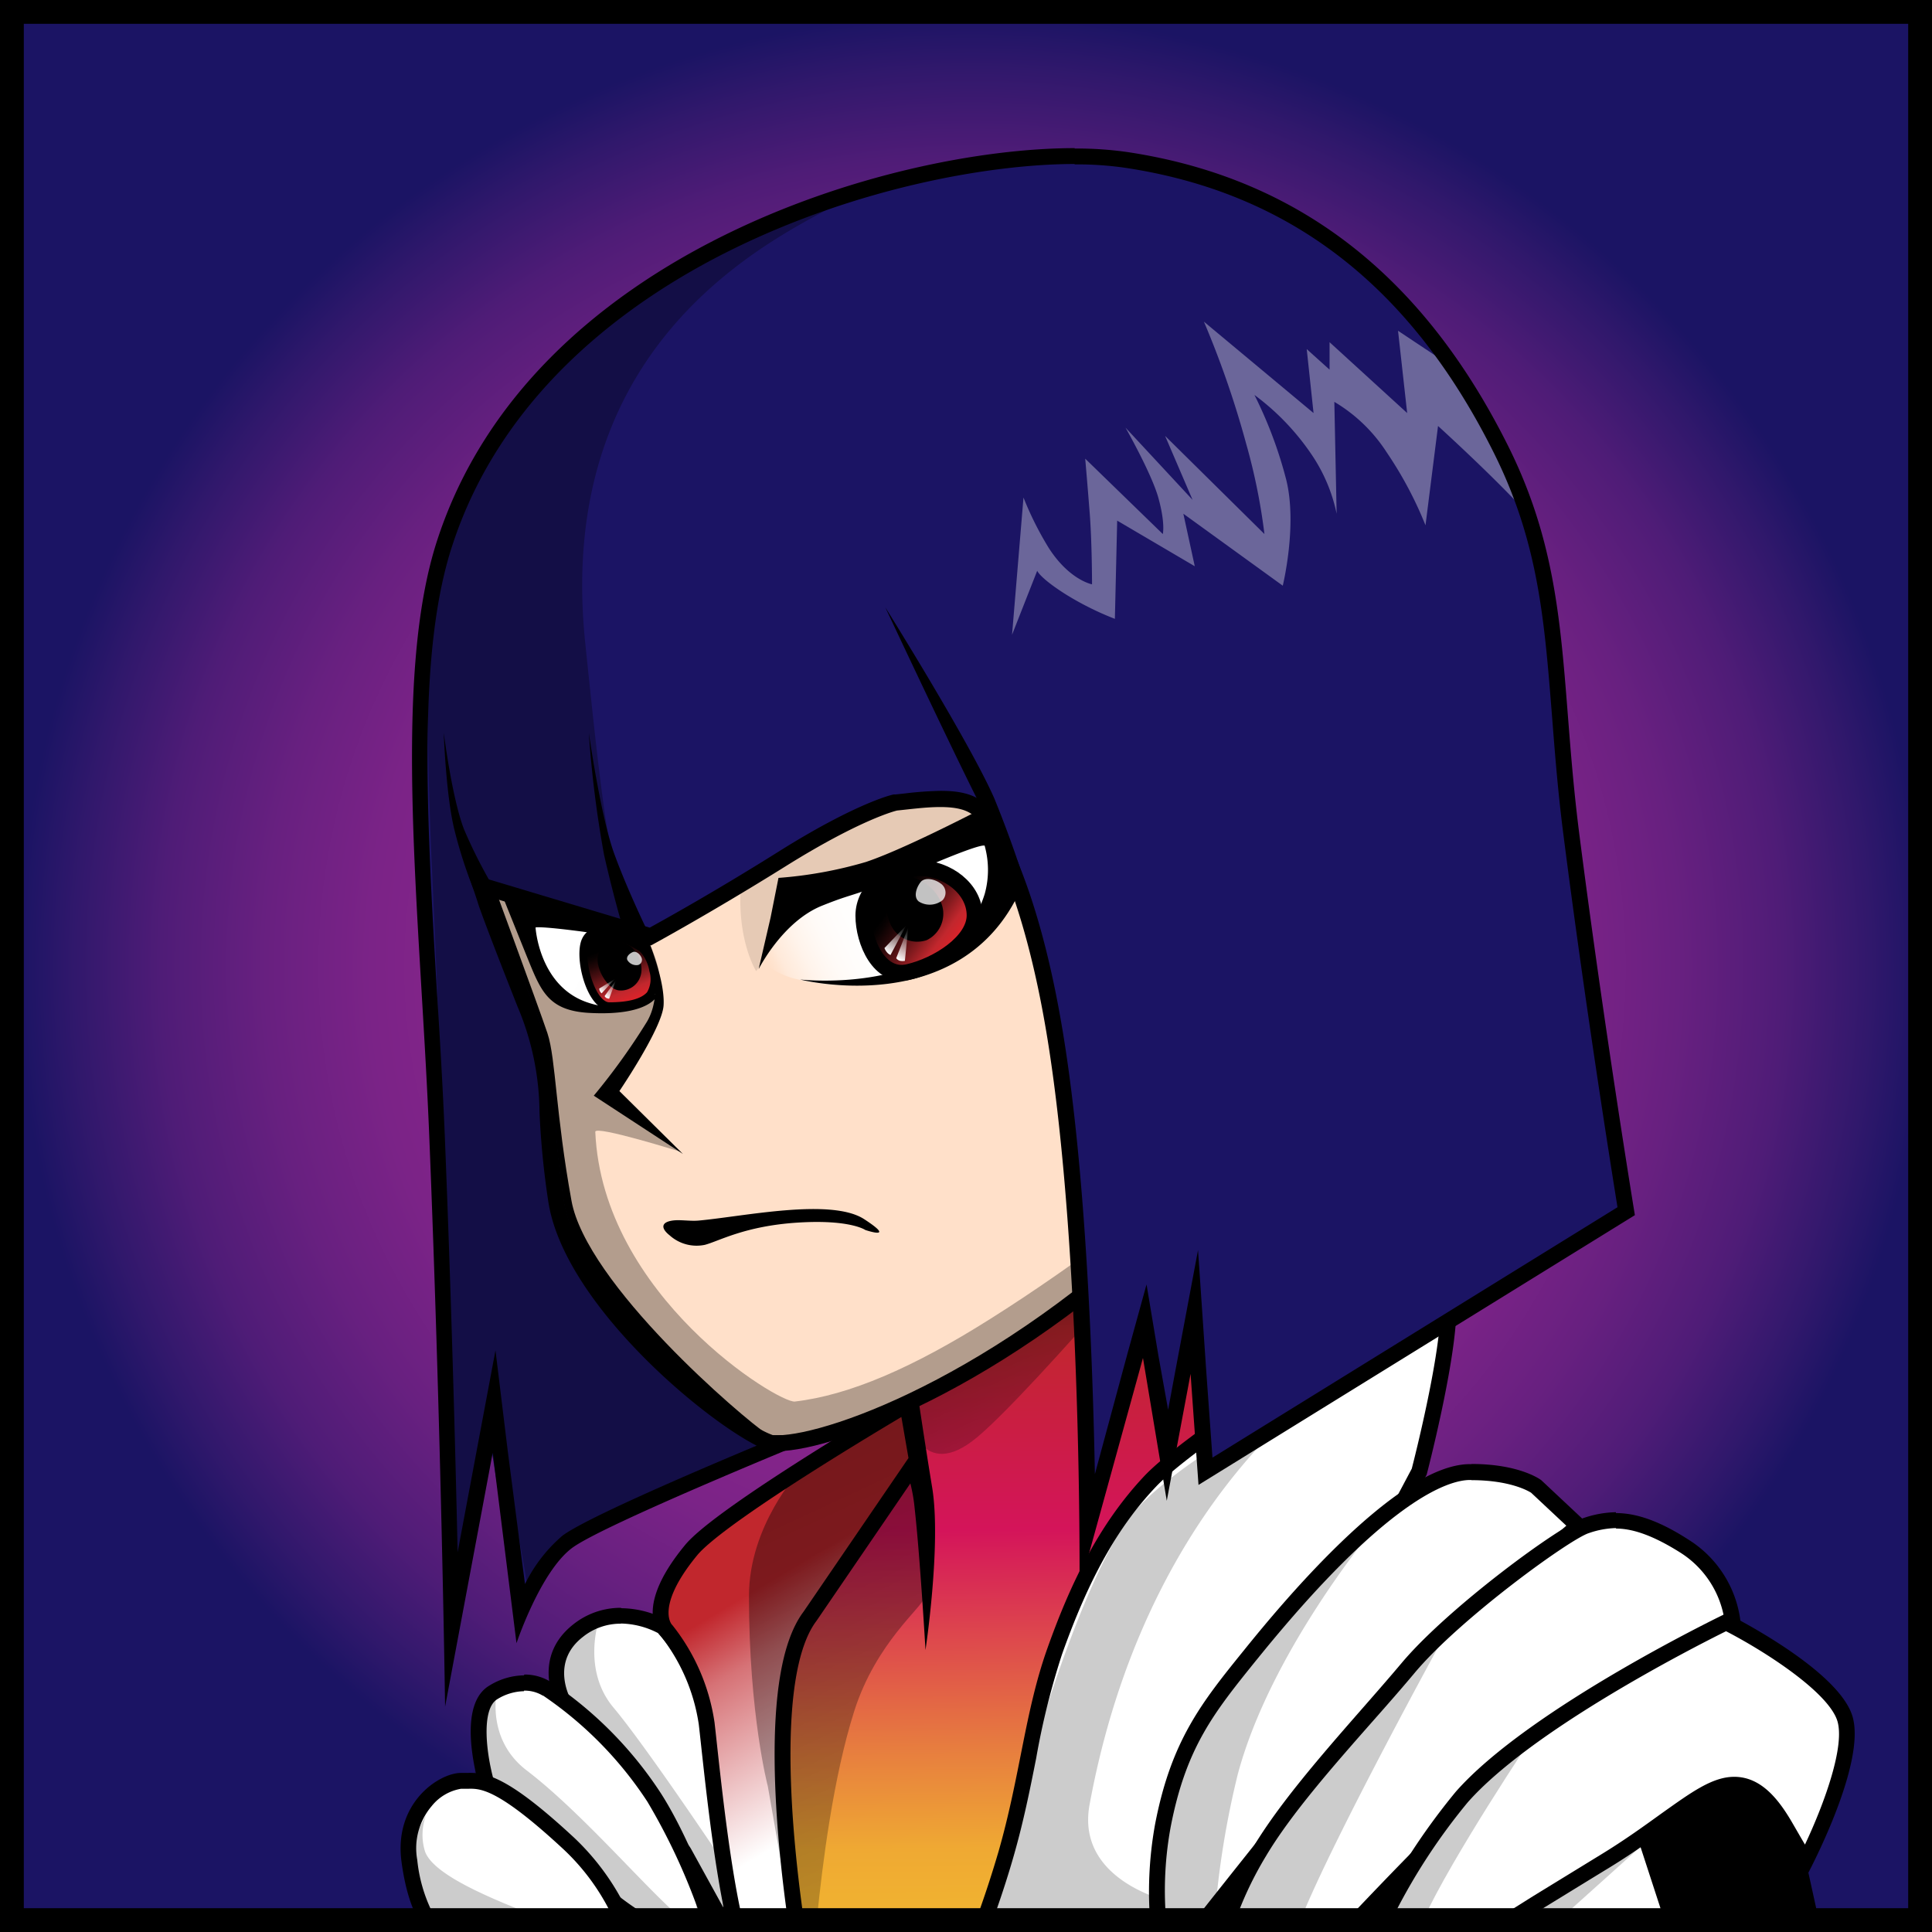 <svg xmlns="http://www.w3.org/2000/svg" xmlns:xlink="http://www.w3.org/1999/xlink" viewBox="0 0 243.51 243.51"><rect x="0" y="0" width="243.51" height="243.51" fill="#333333" stroke="none"/><defs><radialGradient id="aff58399-2830-4632-a333-0b7d587914fe" cx="122.52" cy="121.88" r="120.26" gradientUnits="userSpaceOnUse"><stop offset="0" stop-color="#93278f"/><stop offset="0.32" stop-color="#91278e"/><stop offset="0.49" stop-color="#89258b"/><stop offset="0.63" stop-color="#7b2387"/><stop offset="0.74" stop-color="#682080"/><stop offset="0.85" stop-color="#4f1c77"/><stop offset="0.94" stop-color="#31186c"/><stop offset="1" stop-color="#1b1464"/></radialGradient><linearGradient id="bd9a9c29-af68-4443-8636-1e2110bde22b" x1="128.83" y1="294.15" x2="126.57" y2="82.98" gradientUnits="userSpaceOnUse"><stop offset="0" stop-color="#fcee21"/><stop offset="0.12" stop-color="#f7d428"/><stop offset="0.29" stop-color="#efa933"/><stop offset="0.35" stop-color="#e77d3f"/><stop offset="0.48" stop-color="#d4145a"/><stop offset="0.6" stop-color="#c1272d"/><stop offset="0.75"/></linearGradient><linearGradient id="f79e72b1-fa57-4845-bdb4-49919222ee10" x1="112.19" y1="224.19" x2="97.3" y2="199.14" gradientUnits="userSpaceOnUse"><stop offset="0" stop-color="#fff"/><stop offset="0.74" stop-color="#d67276"/><stop offset="1" stop-color="#c1272d"/></linearGradient><linearGradient id="acdddef4-e98f-4e56-ad76-dd53ff4f2739" x1="131.04" y1="158.34" x2="148.19" y2="195.2" gradientUnits="userSpaceOnUse"><stop offset="0"/><stop offset="1" stop-opacity="0"/></linearGradient><linearGradient id="b0d172ec-5b91-4196-95e1-ba2405735435" x1="95.21" y1="183.59" x2="148.99" y2="299.2" xlink:href="#acdddef4-e98f-4e56-ad76-dd53ff4f2739"/><linearGradient id="abe9fd81-3504-4c83-b822-bc257a7200df" x1="97.35" y1="122.78" x2="124.66" y2="109.64" gradientUnits="userSpaceOnUse"><stop offset="0" stop-color="#fff" stop-opacity="0"/><stop offset="0.03" stop-color="#fff" stop-opacity="0.14"/><stop offset="0.06" stop-color="#fff" stop-opacity="0.32"/><stop offset="0.11" stop-color="#fff" stop-opacity="0.48"/><stop offset="0.15" stop-color="#fff" stop-opacity="0.62"/><stop offset="0.2" stop-color="#fff" stop-opacity="0.74"/><stop offset="0.25" stop-color="#fff" stop-opacity="0.84"/><stop offset="0.31" stop-color="#fff" stop-opacity="0.91"/><stop offset="0.38" stop-color="#fff" stop-opacity="0.96"/><stop offset="0.47" stop-color="#fff" stop-opacity="0.99"/><stop offset="0.65" stop-color="#fff"/></linearGradient><linearGradient id="fb0a0367-6813-4282-b85e-d4b46f7c5511" x1="112.54" y1="113.89" x2="123.17" y2="121.71" gradientUnits="userSpaceOnUse"><stop offset="0"/><stop offset="0.06" stop-color="#090202"/><stop offset="0.16" stop-color="#230708"/><stop offset="0.28" stop-color="#4c0f12"/><stop offset="0.43" stop-color="#851b1f"/><stop offset="0.57" stop-color="#c1272d"/><stop offset="0.87" stop-color="#ff1d25"/><stop offset="0.99" stop-color="#ff1d25"/></linearGradient><linearGradient id="b3ee89b0-41cf-4b71-896f-5e9f65b2a304" x1="111.76" y1="120.1" x2="113.88" y2="116.43" gradientUnits="userSpaceOnUse"><stop offset="0" stop-color="#fff"/><stop offset="0.22" stop-color="#fff" stop-opacity="0.76"/><stop offset="0.6" stop-color="#fff" stop-opacity="0.36"/><stop offset="0.87" stop-color="#fff" stop-opacity="0.1"/><stop offset="1" stop-color="#fff" stop-opacity="0"/></linearGradient><linearGradient id="b2a06c5f-1e29-4942-ba44-9a3de201c96f" x1="113.13" y1="120.96" x2="115.24" y2="117.31" xlink:href="#b3ee89b0-41cf-4b71-896f-5e9f65b2a304"/><linearGradient id="e6214413-bf29-40cb-b691-826bddfe3a48" x1="66.23" y1="125.81" x2="83.23" y2="117.62" gradientTransform="matrix(-1, 0, 0, 1, 149.55, 0)" xlink:href="#abe9fd81-3504-4c83-b822-bc257a7200df"/><linearGradient id="ae8023f0-1b5f-4d5b-8be9-552ccdd4d205" x1="80.06" y1="134.92" x2="86.52" y2="139.68" gradientTransform="matrix(1.17, 0.65, -0.59, 1.06, 61.46, -75.17)" xlink:href="#fb0a0367-6813-4282-b85e-d4b46f7c5511"/><linearGradient id="f19b10e4-15bf-4fa5-ba42-ad7406513b4c" x1="80.64" y1="140.03" x2="81.88" y2="137.89" gradientTransform="translate(31.01 -30.33) rotate(13.91)" xlink:href="#b3ee89b0-41cf-4b71-896f-5e9f65b2a304"/><linearGradient id="a4c7e6a3-8149-476b-8dc1-f4eeb293a7d6" x1="81.45" y1="140.52" x2="82.68" y2="138.4" gradientTransform="translate(31.01 -30.33) rotate(13.91)" xlink:href="#b3ee89b0-41cf-4b71-896f-5e9f65b2a304"/></defs><g id="a9b1ed1d-def1-496d-9482-685decd166e9" data-name="Layer 2"><g id="af9ec453-d9bb-4c4d-9cb0-314894f2d071" data-name="female_human"><g id="ad64b1ee-9047-41a5-bf34-58800ca7b0bc" data-name="Layer 4"><rect x="2.27" y="1.63" width="240.51" height="240.51" style="fill:url(#aff58399-2830-4632-a333-0b7d587914fe)"/></g><g id="a6d97c5c-3893-4813-a303-2aaa4a384603" data-name="costume"><polygon points="216.71 241.84 207.54 222.61 139.37 232.31 138.66 241.84 216.71 241.84" style="fill:#fff"/><path d="M92.14,216.48c.85,4,2.66,16.1,4.1,26h31.82L167,189.64c-3.33.67-5.65,1.07-5.65.8,0-33.45-4.17-52.43-4.17-52.43l-19.06,24.6s-37.43,20.71-49.61,31.74l9.52-.08S90.61,209.33,92.14,216.48Z" style="fill:url(#bd9a9c29-af68-4443-8636-1e2110bde22b)"/><polygon points="229.28 242.18 224.14 218.78 208.56 220.31 206.78 232.82 209.83 242.18 229.28 242.18"/><path d="M110.44,178.61a20.77,20.77,0,0,1,4.85,11.57c.67,5.95,1.36,17.79,1.36,17.79s2-13.28.85-20.43c-.83-5-1.79-11.49-1.79-11.49Z"/><path d="M124.15,241.8c1-2.77,1.93-5.58,2.67-8.2,1.24-4.33,2-8.32,2.8-12.19a93.75,93.75,0,0,1,3.31-13.28c3.41-9.61,7.13-16.22,12-21.43,5.61-5.95,30.83-22.08,37-22.08.47,0,.6.11.6.11h0a.51.51,0,0,1,0,.17c0,6.13-3.33,19.23-3.68,20.58-11,20.89-28.51,52-33.56,56.32Z" style="fill:#fff"/><path d="M181.55,165.64c-.24,6.12-3.16,17.73-3.61,19.47C164.8,210,149.45,236.48,145,240.8H125.57c.83-2.36,1.58-4.71,2.21-6.92,1.25-4.37,2.05-8.39,2.82-12.27a94.88,94.88,0,0,1,3.27-13.14c3.37-9.48,7-16,11.83-21.09,5.27-5.59,29.4-21.09,35.85-21.74m.39-2c-6.71,0-32.17,16.53-37.7,22.39-5.85,6.21-9.44,13.87-12.25,21.79s-3.4,16-6.13,25.53c-1,3.42-2.11,6.71-3.15,9.47h22.38v.35c5.75-2.53,34.73-57.31,34.73-57.31s3.74-14.3,3.74-20.94c0-.88-.59-1.28-1.62-1.28Z"/><path d="M146,242a46,46,0,0,1,.62-11.83c2-10.32,5.77-15,11-21.5,12-14.84,21.78-23,27.63-23.06h.25c5.71,0,8.17,1.82,8.19,1.84l5.25,4.92c-4,3.48-20.93,18.33-23.18,20.35-1.72,1.55-13.83,16.69-23.81,29.28Z" style="fill:#fff"/><path d="M185.46,186.56c4.9,0,7.22,1.39,7.53,1.59l4.43,4.15c-5.12,4.48-20.22,17.7-22.36,19.63-1.43,1.28-9.38,11-23.63,29H146.9a44.3,44.3,0,0,1,.65-10.65c1.94-10.06,5.47-14.43,10.81-21.05l.06-.07c16.43-20.34,24.22-22.59,26.8-22.62h.24m0-2h-.26c-9.32.09-24.14,18.17-28.34,23.37-5.36,6.63-9.23,11.4-11.27,22a47.81,47.81,0,0,0-.56,13h7.36c8.28-10.45,22.22-27.93,24-29.54,2.56-2.29,24-21.06,24-21.06l-6.12-5.74s-2.6-2.05-8.81-2.05Z"/><path d="M154.73,242a42,42,0,0,1,4-8.45c3.19-5.37,8.64-11.56,13.45-17,1.91-2.17,3.72-4.22,5.35-6.17,6-7.17,20-17.22,22.5-18a12.17,12.17,0,0,1,3.69-.67c2.47,0,5.2,1,8.59,3.19a13.19,13.19,0,0,1,6.16,10c-3.38,2.2-23.8,15.54-30.22,20.32-2.54,1.9-8.26,7.53-17,16.74Z" style="fill:#fff"/><path d="M203.69,192.66c2.24,0,4.87,1,8.05,3a12.25,12.25,0,0,1,5.64,8.69c-4.6,3-23.5,15.36-29.76,20-2.56,1.91-8.22,7.47-16.83,16.54H156.14a44.28,44.28,0,0,1,3.42-6.94c3.14-5.29,8.56-11.44,13.34-16.87,1.92-2.17,3.73-4.23,5.37-6.19,5.76-6.89,19.66-16.94,22-17.66a11.15,11.15,0,0,1,3.39-.63m0-2a13.2,13.2,0,0,0-4,.71c-2.93.9-17.1,11.28-23,18.3S162.31,225.46,157.84,233a41.51,41.51,0,0,0-4.47,10h18.28c7.17-7.56,14.21-14.74,17.17-16.94,7-5.23,30.64-20.6,30.64-20.6a14.15,14.15,0,0,0-6.64-11.4c-4-2.59-6.88-3.35-9.13-3.35Z"/><path d="M174.23,241.9a79.9,79.9,0,0,1,10.06-15.4c8.41-9.56,29.94-20.36,33.29-22,4.06,2.07,13.51,7.66,14.92,12.08,1.32,4.13-2.63,13.42-4.94,18-.56-.93-1.33-2.26-2.43-4.15-2.23-3.87-4.2-5.53-6.57-5.53s-4.9,1.77-8.6,4.44c-2.15,1.57-4.6,3.33-7.66,5.2l-8.54,5.23-3.44,2.11Z" style="fill:#fff"/><path d="M217.57,205.61c5.15,2.67,12.84,7.7,14,11.26,1,3.14-1.57,10.31-4.07,15.62-.42-.7-.9-1.54-1.48-2.54-1.72-3-3.95-6-7.44-6-2.78,0-5.47,2-9.18,4.63-2.15,1.55-4.57,3.31-7.6,5.16L193.22,239l-3.18,2H175.89A75.81,75.81,0,0,1,185,227.16c8-9.06,28.08-19.34,32.53-21.55m0-2.24s-24.73,11.87-34.05,22.47A83.19,83.19,0,0,0,172.6,242.9h18c4.08-2.49,8.27-5.08,12.22-7.49,8.16-5,12.31-9.49,15.74-9.49,1.93,0,3.64,1.44,5.71,5,3,5.24,3.82,6.49,3.9,6.49a6.22,6.22,0,0,0-.44-1s7.64-14.17,5.73-20.17-15.87-12.9-15.87-12.9Z"/><path d="M90.88,242l-4.72-8.51-15-18.56c-.35-.62-3-5.71,1.66-9.37a8.55,8.55,0,0,1,5.41-1.89,11.36,11.36,0,0,1,5.28,1.4c.47.45,3.42,3.49,6,9.94,2.15,5.43,2.6,18.82,2.67,27Z" style="fill:#fff"/><path d="M78.25,204.63a10.51,10.51,0,0,1,4.68,1.2,29.06,29.06,0,0,1,5.65,9.51c1.49,3.77,2.41,12.83,2.58,25.07L87.08,233l-.09-.15-.1-.14L72,214.33c-.46-.85-2.4-5,1.45-8a7.56,7.56,0,0,1,4.79-1.68m0-2a9.58,9.58,0,0,0-6,2.1c-5.61,4.43-1.87,10.73-1.87,10.73l15,18.55,5,9h2.9c0-7.86-.44-22.51-2.75-28.35-2.91-7.35-6.3-10.39-6.3-10.39a12.33,12.33,0,0,0-5.89-1.59Z"/><path d="M80.54,242a37.83,37.83,0,0,1-6.75-5.4c-3.73-3.87-10.9-10-12.28-11.12-.93-3-2.43-10.34.67-12.18a7.64,7.64,0,0,1,3.87-1.16,5.42,5.42,0,0,1,2.86.77,48.56,48.56,0,0,1,13.54,13.69A83.94,83.94,0,0,1,89.54,242Z" style="fill:#fff"/><path d="M66.05,213.09a4.37,4.37,0,0,1,2.26.57l.07.05.07,0A47.65,47.65,0,0,1,81.6,227.09,77.83,77.83,0,0,1,88.1,241H80.84a36.89,36.89,0,0,1-6.33-5.09c-3.59-3.73-10.31-9.47-12.13-11-1.13-3.81-1.77-9.51.31-10.75a6.62,6.62,0,0,1,3.36-1m0-2a8.52,8.52,0,0,0-4.38,1.3c-4.6,2.73-1,13.62-1,13.62s8.36,7,12.42,11.23A38.67,38.67,0,0,0,80.25,243H91c-2-5.59-4.76-12.38-7.68-16.94a49.11,49.11,0,0,0-13.79-14,6.22,6.22,0,0,0-3.45-1Z"/><path d="M53.9,242a18.82,18.82,0,0,1-2.3-7.43,9.18,9.18,0,0,1,2-7.58,6.87,6.87,0,0,1,4.45-2.52h1c2.14,0,4.71.6,12.58,7.91a29.34,29.34,0,0,1,6.8,9.63Z" style="fill:#fff"/><path d="M59.13,225.45c1.46,0,3.67,0,11.9,7.64a28,28,0,0,1,5.89,7.9H54.47a19.13,19.13,0,0,1-1.88-6.57,8.19,8.19,0,0,1,1.82-6.78,6,6,0,0,1,3.69-2.18h1m0-2h-1c-2.73,0-8.51,3.74-7.49,11.23.56,4.12,1.6,6.7,2.76,8.3H80a31.11,31.11,0,0,0-7.63-11.36c-8.26-7.67-11-8.18-13.26-8.18Z"/><path d="M89.07,217.24c.54,4.66,1.71,16.95,3.5,24.77h7.74c-1.38-9.67-3.68-31.07,1.79-38.3L115.56,184l-1.21-7S91,190.68,87.12,195.37C81,202.78,84,205.5,84,205.5A24.64,24.64,0,0,1,89.07,217.24Z" style="stroke:#000;stroke-miterlimit:10;stroke-width:2px;fill:url(#f79e72b1-fa57-4845-bdb4-49919222ee10)"/><g id="b5172018-5c9f-4b6c-bc8e-71da5683a050" data-name="Shadows"><path d="M114.44,178.52l-.51-4.25,38.8-25.71s-22.38,26.56-29.53,32.56S114.44,178.52,114.44,178.52Z" style="opacity:0.4;fill:url(#acdddef4-e98f-4e56-ad76-dd53ff4f2739)"/><path d="M99.64,241.5H103c.66-6.45,2-17.44,4.68-25.87,2.76-8.63,8.63-13.1,8.85-14.3,1.87-10.21-2.38-25.53-2.38-25.53l-13.45,9.7s-6.3,6.78-6.3,15.66c0,15,2.38,24,2.38,24Z" style="opacity:0.4;fill:url(#b0d172ec-5b91-4196-95e1-ba2405735435)"/></g><g id="a921942d-fa92-4127-a1a9-4afe22d7aa3a" data-name="shadows" style="opacity:0.2"><path d="M193.72,218.07c-.68,1-10.7,16-14.29,23.81h-9.75C178.53,234,192.76,219.07,193.72,218.07Z"/><path d="M91.12,234.61l1,6.89h-.73c-.75-1.33-1.84-3.26-3-5.3l1.69,5.3H87.94c-.25-1.92-.75-5.29-1.19-8.09a60.93,60.93,0,0,0-4.06-6.21c-2.55-3.06-12.76-14-12.76-14s-1.79-2.81,1.28-6.38S75.55,204,75.55,204s-2.3,6.38,1.78,11.23S91.12,234.61,91.12,234.61Z"/><path d="M85.55,241.5h-7.2s1.79-1.28-5.1-7.15a123.89,123.89,0,0,0-13.53-10l1-8.17,2-3.57S61,219,66.35,223.12C73.23,228.36,81.26,237.82,85.55,241.5Z"/><path d="M182.26,205.78c-.42.77-14,25.49-18.3,36.1H145.13c0-.39,0-.79-.07-1.2l-3.08,1.2H124.64c1.07-3.43,2.27-7.68,3.25-12.12,2.29-10.47,8.42-29.37,13.78-37.54,5.18-7.9,24.92-17.46,26.23-18.08-1.38.9-23.65,15.76-30.57,53.32-1.25,6.8,4.28,10.09,7.69,11.44a34.58,34.58,0,0,1,2.53-14c5.89-13.51,25-32,26.46-33.34-1.18,1.41-13.9,16.73-18,32.07a111,111,0,0,0-2.9,18C157.44,231.09,181.65,206.39,182.26,205.78Z"/><path d="M67.5,241.5h-14A45,45,0,0,1,51,233.84l2.73-5.13a7.1,7.1,0,0,0-.17,4.62C54.6,236.36,62.05,239.33,67.5,241.5Z"/><polygon points="206.52 232.99 196.63 241.88 190.59 241.88 196.14 238.78 206.52 232.99"/></g></g><g id="b545e810-0da0-46cb-ab60-01ec18acf09f" data-name="head"><g id="f1f95d96-3606-4881-a2c5-17674202a229" data-name="Face"><path id="bf124081-385d-45ff-84cc-af08e6b62719" data-name="FACE_SKIN_COLOR" d="M60.05,108.54s7,19,8,22,1,10,3,21,22,28,25,30,23.91-3.89,46-23c37-32,17-76,17-76s-38-30-70-23S60.05,108.54,60.05,108.54Z" style="fill:#ffe0c9;stroke:#000;stroke-miterlimit:10;stroke-width:2px"/><path id="f2fe9e01-3d32-43b1-a5e7-956cb065aee2" data-name="face_shadow" d="M100.18,176.65c-2,.24-24.25-13.28-25.15-34,0-.85,10.85,2.55,10.85,2.55L76,138s5.93-7.75,6.9-11.4c1.19-4.51-1.17-7.51-3-12.26C79.07,112.08,73,104,72.88,95.59c-.23-12.44,5.87-26.67,5.87-32.24C58,76.1,60.24,108.19,60.24,108.19s6.82,18.34,7.83,21.33c1.45,4.26,1.92,11.32,3.24,23.22,1,8.65,21.81,26.78,26,28.76,3.26,1.53,26.81-5.62,44.21-23.74.47-.49,12.75-12.84,13.24-13.28-7.15,5.62-18.58,14.62-30,21.79C115,172.43,107,175.86,100.18,176.65Z" style="opacity:0.3"/></g><g id="b2f61b87-c58a-4c7b-af4b-0af5ccc70c78" data-name="r_eye"><path d="M97.63,100.56a21.11,21.11,0,0,0-4.22,10.6c-.63,7.28,1.9,11.25,1.9,11.25l6.66-10,25.4-8.64,5.75-6.43s-14.56-3.57-23.75-1.53S97.63,100.56,97.63,100.56Z" style="opacity:0.1"/><path d="M96,121.2l3.11-8.53s17-4,22-7l5-3s-.43,11.65-2,14c-2,3-4,5-8,6s-5.47,1.51-9.47,1.51a28.79,28.79,0,0,1-6.79-.91A10.86,10.86,0,0,1,96,121.2Z" style="fill:url(#abe9fd81-3504-4c83-b822-bc257a7200df)"/><path id="af3268fd-f51d-440d-a74f-50533665c458" data-name="R_EYE_GRADIENT" d="M122.84,115.37c0,3.32-4.66,6.3-8.4,7.15-3.58.81-5.62-3.79-5.62-7.11s3.27-6,6.94-6S122.84,112.06,122.84,115.37Z" style="stroke:#000;stroke-miterlimit:10;stroke-width:2px;fill:url(#fb0a0367-6813-4282-b85e-d4b46f7c5511)"/><path d="M116.81,118.49a3.68,3.68,0,0,1-4.67-2.25c-.81-2-.53-4.8,1.23-5.53s4.36.92,5.17,2.89A3.68,3.68,0,0,1,116.81,118.49Z"/><path d="M118.81,113.45a2.58,2.58,0,0,1-3,.18c-.7-.55-.34-1.72.21-2.43s1.85-.38,2.56.17A1.39,1.39,0,0,1,118.81,113.45Z" style="fill:#f2f2f2;opacity:0.8"/><path d="M114.22,116.63l-2.74,2.86a1.51,1.51,0,0,0,.26.47,1.23,1.23,0,0,0,.5.41Z" style="fill:url(#b3ee89b0-41cf-4b71-896f-5e9f65b2a304)"/><path d="M114.48,116.87l-1.52,3.9a.85.85,0,0,0,.53.34,1.79,1.79,0,0,0,.56,0Z" style="fill:url(#b2a06c5f-1e29-4942-ba44-9a3de201c96f)"/><path d="M97.12,115.67l-1.27,5.48-.23,1s3-6,8-8,2.5-.5,14.5-5.5c6.43-2.68,6-2,6-2a11.3,11.3,0,0,1,0,6c-4,13-23.27,10.81-23.27,10.81s20.27,5.19,27.77-11.31c1.85-4.07-.5-12.5-.5-12.5s-13,7-19,9a52.75,52.75,0,0,1-11,2Z"/></g><g id="f9b71b19-9452-4ede-b03d-7d5d4e21636b" data-name="eyebrows"><path d="M112.12,93.67c-11,0-22,11-22,11l.5,6.5s9.4-10,18.5-12.5a64.64,64.64,0,0,1,21-2S123.12,93.67,112.12,93.67Z" style="fill:#1b1464;stroke:#000;stroke-miterlimit:10"/><path d="M63.62,105.17c-4,1-2,7-2,7s-1-3,3-3,14,4,14,4l-3-6S67.62,104.17,63.62,105.17Z" style="fill:#1b1464;stroke:#000;stroke-miterlimit:10"/></g><g id="b9dcbae0-e87c-43ee-9400-7bb0cc46f271" data-name="l_eye"><path d="M83.63,125.93l-2.73-7.66s-9.17-1.23-12.32-3.12l-3.15-1.89s1.21,7.27,2.2,8.75c1.26,1.89,1.65,3.88,4.17,4.51a16.25,16.25,0,0,0,5.44.77c1.44,0,3-.66,4.73-1.06A13.1,13.1,0,0,1,83.63,125.93Z" style="fill:url(#e6214413-bf29-40cb-b691-826bddfe3a48)"/><g id="b13c58f3-b886-4e1d-a5ea-ef7afd450ea4" data-name="L_EYE_GRADIENT"><path d="M76.78,126.83c-.8,0-1.44-.76-1.84-1.4-1.25-2-1.81-5.48-1.12-6.9a2,2,0,0,1,2-1.16,9.91,9.91,0,0,1,3.88,1.15,5.18,5.18,0,0,1,2.66,3.79,3.79,3.79,0,0,1-.4,3.08C81.08,126.35,79.35,126.83,76.78,126.83Z" style="fill:url(#ae8023f0-1b5f-4d5b-8be9-552ccdd4d205)"/><path d="M75.8,117.87h0a9.4,9.4,0,0,1,3.67,1.1,4.83,4.83,0,0,1,2.38,3.44,3.33,3.33,0,0,1-.29,2.65c-.75.84-2.36,1.27-4.78,1.27-.6,0-1.15-.73-1.42-1.16-1.22-2-1.65-5.28-1.09-6.42a1.49,1.49,0,0,1,1.53-.88m0-1a2.48,2.48,0,0,0-2.43,1.44c-1.1,2.27.58,9,3.41,9s4.64-.61,5.53-1.6c1.39-1.55.58-6.27-2.41-7.67a10.6,10.6,0,0,0-4.1-1.19Z"/></g><path d="M78,124.83c-1.43-.19-2.82-2.62-2.67-4.11s1.68-2.07,3.11-1.88S81,121,80.84,122.46A2.59,2.59,0,0,1,78,124.83Z"/><path d="M80.43,121.63a1.32,1.32,0,0,1-1.36-.63c-.18-.41.27-.83.69-1s.92.28,1.09.69A.68.68,0,0,1,80.43,121.63Z" style="fill:#f2f2f2;opacity:0.8"/><path d="M77.52,123.37l-2,1.23a.92.92,0,0,0,.08.3.79.79,0,0,0,.23.3Z" style="fill:url(#f19b10e4-15bf-4fa5-ba42-ad7406513b4c)"/><path d="M77.64,123.54l-1.43,2a.51.51,0,0,0,.25.26,1.06,1.06,0,0,0,.32.08Z" style="fill:url(#a4c7e6a3-8149-476b-8dc1-f4eeb293a7d6)"/><path d="M63.05,112.22s5.61,1.59,9.77,2.81c7.23,2.13,7.83.66,7.83.66l2.15,6.15s-2.32-3.48-9.47-4.43c-5.49-.72-5.83-.51-5.83-.51s.43,7.26,6.38,9.39c2.56.91,4,.57,6.09,0a9.1,9.1,0,0,0,3.1-1.24s-.53,3.05-8.74,2.62c-5.37-.28-6.19-2.87-8-7.3Z"/></g><path id="b0bdb435-f578-4f45-8103-e85f0bd7d30e" data-name="nose" d="M80.93,116.61s3.34,7.57.61,12.17a82.17,82.17,0,0,1-6.7,9.32l11.23,7.34-8-7.92s5.43-8,5.57-10.83C83.86,123,80.93,116.61,80.93,116.61Z"/><path id="f693d61e-54ec-4dbe-8cd9-469bbec32f13" data-name="mouth" d="M84.41,155.71c-1.14-.9-1.09-1.66.35-1.87.95-.14,2.21.1,3.31,0,5.62-.51,16.69-2.89,20.86-.17s.14,1.36.14,1.36-1.93-1.36-8.57-.93-9.89,2.34-11.66,2.8A5.08,5.08,0,0,1,84.41,155.71Z"/><g id="b07d490a-4a66-4f12-ace1-768c4a84e4d1" data-name="HAIR_BG_COLOR"><path d="M198.48,105c-2.53-19.71-1.32-32.51-9.32-48.51-10-20.1-24.4-33.47-47.23-36.89-20-3-73.05,9-86.05,49-5.75,17.71-1.63,46.25-.51,74,1.52,37.47,1.79,58.6,1.79,58.6L62,183.12l3.43,20.59S69,196.37,73,193.37s30-12.25,30-12.25l-6.55.64c-5.4-1.95-23.51-18-25.45-30.64-2-13,0-15-4-25s-6-14.19-6-14.19l20.55,5.61a163.87,163.87,0,0,0,16.73-9.32c9.6-6,14.17-7.15,14.17-7.15,3.5-.35,9.77-1.25,11.49.9.7.87,6.52,9.32,9.7,29.1,4.37,27.2,2.93,62.56,2.93,62.56l7.66-25.15,2.56,13.79,3.57-13.41,2,15.7,52.73-32S201.64,129.7,198.48,105Z" style="fill:#1b1464"/></g><g style="opacity:0.3"><path d="M96.9,181.76l-.59-.26c-5.4-1.95-24.7-18.64-26.64-31.23-2-13-.17-14.6-4.17-24.6s-5.45-15-5.45-15l20.38,7C77,111.69,76,102.59,73.76,81,69.16,36.48,107.71,26.52,108,24,66.35,39.29,59.19,57.49,56.39,67.37c-5,17.71-.72,47-1,74.81-.37,35.43,2.19,48,1.53,63.7l5.62-27.95,4,22.21a19.68,19.68,0,0,1,5.74-6.9c3.25-2.43,18.88-8.31,24.66-10.44C97.84,182.45,97.69,182.41,96.9,181.76Z"/></g><path id="ae55358c-4e0d-4a7d-8d89-07996707fa34" data-name="HIGHLIGHTS" d="M181.44,45.17l-5.23-3.48,1.15,10.37-9.78-8.93v3.46L164.7,44l.86,8.06L151.74,40.54a119.38,119.38,0,0,1,5.33,15.4,75.09,75.09,0,0,1,2.3,11.37L146.85,54.94,150.31,63l-8.45-9.1s3.27,5.75,4.13,8.81c.91,3.26.57,4.6.57,4.6l-9.78-9.5s.28,3.17.57,6.91.29,8.93.29,8.93-2.86-.53-5.47-4.61A41.13,41.13,0,0,1,129,62.71L127.56,80l3.17-8.06s.29.86,3.45,2.88A37.28,37.28,0,0,0,140.52,78l.29-12.38,9.78,5.75-1.44-6.62,12.53,9.07s1.87-7.63.43-13.38a53.47,53.47,0,0,0-4-10.66,30.8,30.8,0,0,1,7.19,7.49,20.82,20.82,0,0,1,3.17,7.48l-.29-14.1A19.93,19.93,0,0,1,174.77,57a48.3,48.3,0,0,1,4.9,9.21l1.58-12.52s8,7.27,11.66,11.52C196.37,69.15,181.44,45.17,181.44,45.17Z" style="fill:#fff;opacity:0.35"/><path d="M59.76,112.27a57.88,57.88,0,0,1-2.48-7.66c-1.08-4.34-1.35-12.26-1.35-12.26s1.06,8.43,2.59,12.26a62.57,62.57,0,0,0,4.26,8.21Z"/><path d="M78.54,117.07s-1.18-3.94-2.4-9.31a136.81,136.81,0,0,1-1.92-15.37s1.47,10.44,3.19,15.19,4.39,10.18,4.39,10.18Z"/><path d="M111.59,76.56s8.74,18.64,12,25c1.56,3,6.8,17.36,6.8,17.36l.73-.95a140.22,140.22,0,0,0-5.81-17.37C122.19,93.51,111.59,76.56,111.59,76.56Z"/><g id="a8c39e67-daad-49ed-9a26-68c7fc85d0ae" data-name="hair"><path d="M135.43,20.72a42.66,42.66,0,0,1,6.33.42c20.77,3.11,36,14.86,46.51,35.91,5.62,11.24,6.38,21,7.35,33.24.37,4.74.75,9.64,1.46,15.12,2.7,21.11,5.94,41.46,6.79,46.75l-51.05,31.56-.77-10.7L151,157.56l-2.86,15.23-.91,4.9L146,170.83l-1.49-8.94-2.41,8.74L138,185.8c-.28-14.72-1.16-37.82-3.92-55-3.35-20.87-8.8-28.17-9.41-28.93-1.57-2-4.25-2.19-6.13-2.19a43.87,43.87,0,0,0-4.52.33l-1.11.12h-.12l-.11,0c-.19,0-4.85,1.11-14.63,7.26-7.73,4.85-14.09,8.39-16.16,9.53l-19.21-5.76-3.69-1.1,1.22,3.65c0,.13,1.07,3.17,5,13.11A34.69,34.69,0,0,1,68,140.19a105.16,105.16,0,0,0,1.11,11.27c1.94,12.59,19.07,27.09,26.26,30.75-8.67,3.63-21.65,9.23-24.48,11.35a19.09,19.09,0,0,0-4.72,6.1L64,182.91,62.45,170.2l-2.36,12.59-2.41,12.86c-.3-13.57-.82-32.72-1.62-52.57-.25-6-.61-12.23-1-18.21C53.79,103,52.57,82.29,57,68.78c6.33-19.46,22.43-30.92,34.82-37.11,16.17-8.07,33.15-11,43.65-11m0-2c-23.36,0-68.62,13.28-80.37,49.44-5.76,17.71-2.13,47.21-1,75,1.52,37.46,2,72,2,72l6-32,3,24s3-9,7-12,31.78-14.3,31.78-14.3l-6.43.09C92,179,73,163.76,71.06,151.16c-2-13,0-15-4-25s-5-13-5-13l20,6s7.39-4,17-10,14-7,14-7c1.68-.17,3.65-.44,5.43-.44,2,0,3.67.32,4.57,1.44.7.88,5.82,8.21,9,28,4.37,27.19,4,69,4,69l8-29,3,18,3-16,1,14,55-34s-3.84-23.33-7-48c-2.52-19.71-1-33-9-49-10.05-20.1-25.17-33.58-48-37a45.07,45.07,0,0,0-6.63-.44Z"/></g></g><g id="a8078837-6c7d-4d8f-92b7-f5d246adc216" data-name="border"><rect x="1.5" y="1.5" width="240.51" height="240.51" style="fill:none;stroke:#000;stroke-miterlimit:10;stroke-width:3px"/></g></g></g></svg>